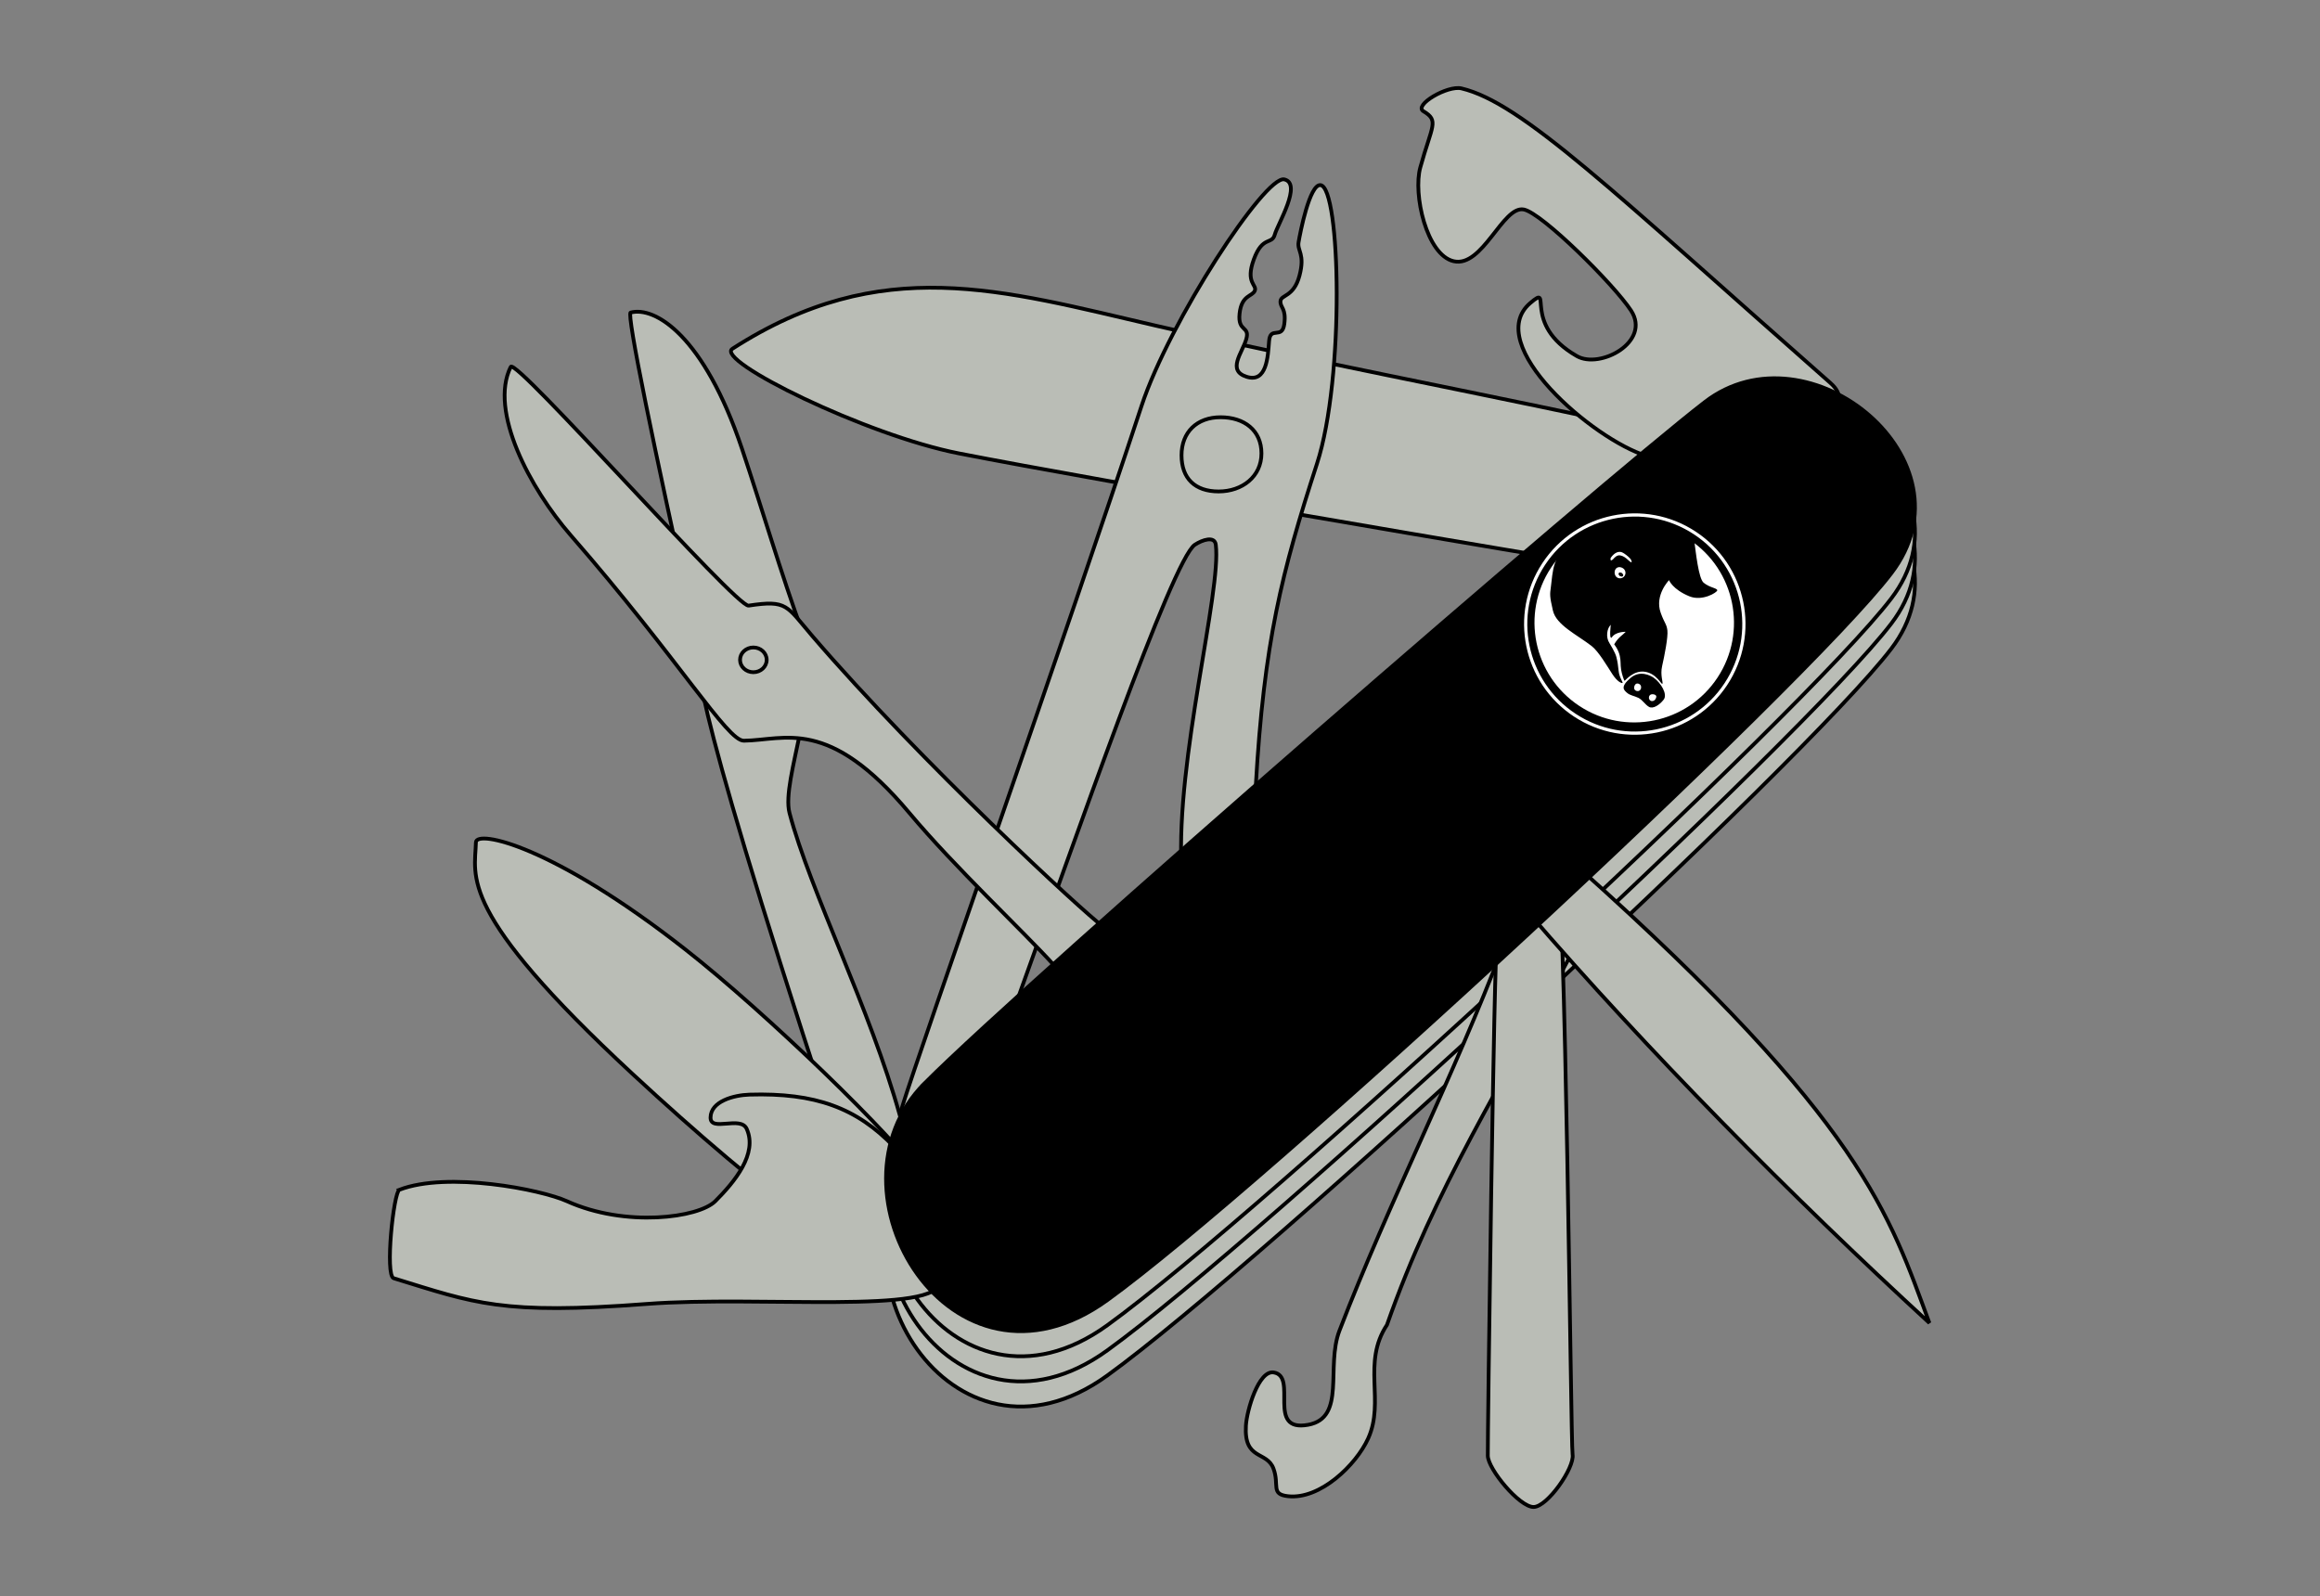 <?xml version="1.0" encoding="UTF-8" standalone="no"?>
<!-- Created with Inkscape (http://www.inkscape.org/) -->

<svg
   xmlns:dc="http://purl.org/dc/elements/1.1/"
   xmlns:cc="http://creativecommons.org/ns#"
   xmlns:rdf="http://www.w3.org/1999/02/22-rdf-syntax-ns#"
   xmlns:svg="http://www.w3.org/2000/svg"
   xmlns="http://www.w3.org/2000/svg"
   xmlns:sodipodi="http://sodipodi.sourceforge.net/DTD/sodipodi-0.dtd"
   xmlns:inkscape="http://www.inkscape.org/namespaces/inkscape"
   width="250"
   height="172"
   id="svg4135"
   version="1.1"
   inkscape:version="0.48.3.1 r9886"
   sodipodi:docname="jackseis_250x172.svg"
   inkscape:export-filename="/usr/local/src/heimann-inst/pyrocko.org-website/source/_static/jackseis_250x172.png"
   inkscape:export-xdpi="90"
   inkscape:export-ydpi="90">
  <rect width="100%" height="100%" fill="#808080" stroke="none"/>
  <defs
     id="defs4137" />
  <sodipodi:namedview
     id="base"
     pagecolor="#ffffff"
     bordercolor="#666666"
     borderopacity="1.0"
     inkscape:pageopacity="0.0"
     inkscape:pageshadow="2"
     inkscape:zoom="2"
     inkscape:cx="253.29814"
     inkscape:cy="54.74994"
     inkscape:document-units="px"
     inkscape:current-layer="layer1"
     showgrid="false"
     inkscape:window-width="1360"
     inkscape:window-height="720"
     inkscape:window-x="0"
     inkscape:window-y="0"
     inkscape:window-maximized="0" />
  <g
     inkscape:label="Layer 1"
     inkscape:groupmode="layer"
     id="layer1"
     transform="translate(0,-880.362)">
    <g
       transform="matrix(0.406,0,0,0.406,-28.321,753.985)"
       style="display:inline"
       id="g4080">
      <path
         style="fill:#babdb6;stroke:#000000;stroke-width:1px;stroke-linecap:butt;stroke-linejoin:miter;stroke-opacity:1"
         d="m 315.168,618.804 c 28.453,-28.489 179.539,-159.566 207.081,-180.817 27.542,-21.252 72.337,15.534 49.497,45.457 -22.84,29.923 -166.711,163.011 -208.091,192.939 -41.38,29.928 -76.94,-29.089 -48.487,-57.579 z"
         id="path3050"
         inkscape:connector-curvature="0"
         sodipodi:nodetypes="zzzzz" />
      <path
         sodipodi:nodetypes="zzzzz"
         inkscape:connector-curvature="0"
         id="path3848"
         d="m 315.168,612.137 c 28.453,-28.489 179.539,-159.566 207.081,-180.817 27.542,-21.252 72.337,15.534 49.497,45.457 -22.84,29.923 -166.711,163.011 -208.091,192.939 -41.38,29.928 -76.94,-29.089 -48.487,-57.579 z"
         style="fill:#babdb6;stroke:#000000;stroke-width:1px;stroke-linecap:butt;stroke-linejoin:miter;stroke-opacity:1" />
      <path
         style="fill:#babdb6;stroke:#000000;stroke-width:1px;stroke-linecap:butt;stroke-linejoin:miter;stroke-opacity:1"
         d="m 315.168,605.47 c 28.453,-28.489 179.539,-159.566 207.081,-180.817 27.542,-21.252 72.337,15.534 49.497,45.457 -22.84,29.923 -166.711,163.011 -208.091,192.939 -41.38,29.928 -76.94,-29.089 -48.487,-57.579 z"
         id="path3850"
         inkscape:connector-curvature="0"
         sodipodi:nodetypes="zzzzz" />
      <g
         style="fill:#babdb6"
         id="g4068">
        <path
           style="fill:#babdb6;stroke:#000000;stroke-width:1px;stroke-linecap:butt;stroke-linejoin:miter;stroke-opacity:1"
           d="m 476.792,538.195 c 8.877,-0.48 14.266,15.933 11.112,24.244 -19.932,37.596 -37.203,63.984 -50.028,100.515 -6.69,10.086 -0.501,20.257 -4.989,30.142 -3.211,7.07 -12.787,16.278 -21.274,15.336 -4.697,-0.521 -2.214,-2.929 -3.867,-7.356 -1.767,-4.732 -7.873,-2.075 -7.306,-11.408 0.246,-4.047 3.36,-14.714 7.367,-14.091 6.554,1.019 -2.117,15.968 9.153,13.897 10.159,-1.867 4.607,-15.369 8.316,-25.009 13.272,-34.497 30.342,-67.46 43.437,-102.025 3.018,-7.966 -0.425,-23.784 8.081,-24.244 z"
           id="path3846"
           inkscape:connector-curvature="0"
           sodipodi:nodetypes="sccsssssssss" />
        <path
           style="fill:#babdb6;stroke:#000000;stroke-width:1px;stroke-linecap:butt;stroke-linejoin:miter;stroke-opacity:1"
           d="m 264.155,403.844 c 39.568,-25.44 71.207,-15.653 112.632,-6.061 47.325,10.958 127.284,25.778 135.36,29.294 20.356,8.863 7.03,38.32 -5.051,36.365 -36.532,-5.912 -144.669,-24.351 -182.838,-31.82 -24.67,-4.827 -64.907,-24.691 -60.104,-27.779 z"
           id="path3056"
           inkscape:connector-curvature="0"
           sodipodi:nodetypes="ssssss" />
        <path
           style="fill:#babdb6;stroke:#000000;stroke-width:1px;stroke-linecap:butt;stroke-linejoin:miter;stroke-opacity:1"
           d="m 555.584,412.936 c -57.974,-51.09 -81.862,-74.375 -97.924,-78.195 -3.744,-0.89 -12.778,4.46 -10.102,6.061 4.233,2.532 2.268,3.727 -0.832,14.912 -1.972,7.117 1.656,23.238 8.852,24.897 7.688,1.773 13.036,-14.785 18.596,-13.734 4.839,0.915 23.945,19.898 28.473,26.81 5.449,8.318 -8.222,15.642 -14.366,12.112 -15.017,-8.627 -5.985,-19.555 -12.383,-14.076 -12.756,10.923 16.696,36.266 30.958,40.59 11.218,3.401 62.476,-7.261 48.727,-19.377 z"
           id="path3054"
           inkscape:connector-curvature="0"
           sodipodi:nodetypes="sssssssssss" />
        <path
           id="path3060"
           style="color:#000000;fill:#babdb6;stroke:#000000;stroke-width:1;stroke-miterlimit:4;stroke-opacity:1;stroke-dasharray:none;marker:none;visibility:visible;display:inline;overflow:visible;enable-background:accumulate"
           d="m 393.707,422.027 c -6.276,0 -10.354,3.965 -10.354,10.102 0,6.137 3.573,9.596 9.849,9.596 6.276,0 11.364,-3.965 11.364,-10.102 0,-6.137 -4.583,-9.596 -10.859,-9.596 z m -84.6,183.343 c 5.149,-16.621 43.761,-126.017 63.64,-186.373 7.408,-22.493 32.818,-61.268 37.881,-60.104 4.828,1.11 -1.756,11.861 -2.525,14.647 -0.769,2.786 -3.227,0.219 -5.556,6.566 -2.329,6.347 0.92,6.74 0.253,8.334 -0.668,1.593 -3.502,1.061 -4.041,6.061 -0.538,5 2.821,3.202 1.768,6.819 -1.053,3.617 -5.207,8.309 0.126,9.975 5.333,1.667 5.623,-5.349 5.935,-9.47 0.312,-4.121 3.476,-0.301 4.041,-4.546 0.565,-4.245 -1.129,-4.296 -1.01,-6.061 0.118,-1.765 3.538,-1.036 5.051,-6.819 1.512,-5.782 -0.649,-6.454 -0.253,-8.839 0.397,-2.384 2.921,-15.433 5.808,-15.152 5.334,0.519 6.469,51.187 -0.923,73.95 -9.353,28.802 -14.071,47.322 -16.249,85.654 -0.554,9.758 -19.186,31.478 -19.698,21.718 -1.518,-28.937 10.619,-73.482 9.091,-85.863 -0.295,-2.392 -3.536,-1.316 -5.556,1e-5 -5.935,3.867 -31.786,78.367 -47.982,123.239 -4.942,13.69 -34.107,40.167 -29.799,26.264 z"
           inkscape:connector-curvature="0"
           sodipodi:nodetypes="sssssssszzzzzzzzzzzssssssss" />
        <path
           style="fill:#babdb6;stroke:#000000;stroke-width:1px;stroke-linecap:butt;stroke-linejoin:miter;stroke-opacity:1"
           d="m 313.652,635.674 c -12.231,7.989 -24.812,-31.366 -30.81,-50.003 -34.397,-106.877 -26.439,-96.719 -28.661,-106.698 -10.94,-49.137 -18.172,-84.421 -17.049,-84.726 6.414,-1.741 19.457,6.084 29.547,36.113 5.361,15.956 10.333,33.07 16.162,48.992 5.338,14.581 -5.868,38.886 -3.536,47.73 5.437,20.618 21.474,52.17 29.294,80.307 2.565,9.227 13.069,23.047 5.051,28.284 z"
           id="path3834"
           inkscape:connector-curvature="0"
           sodipodi:nodetypes="sssssssss" />
        <path
           id="path3836"
           style="color:#000000;fill:#babdb6;stroke:#000000;stroke-width:1;stroke-linecap:butt;stroke-linejoin:miter;stroke-miterlimit:4;stroke-opacity:1;stroke-dashoffset:0;marker:none;visibility:visible;display:inline;overflow:visible;enable-background:accumulate"
           d="m 273.246,486.424 c 0,1.813 -1.583,3.283 -3.536,3.283 -1.953,0 -3.536,-1.47 -3.536,-3.283 0,-1.813 1.583,-3.283 3.536,-3.283 1.953,0 3.536,1.47 3.536,3.283 z m 88.893,70.458 c -4.167,-2.885 -48.057,-43.34 -76.772,-76.772 -6.91,-8.045 -6.593,-9.658 -16.92,-8.081 -3.274,0.5 -61.854,-65.964 -63.135,-63.387 -5.834,11.74 5.148,32.344 15.91,44.699 29.049,33.349 41.525,54.602 45.962,54.548 10.934,-0.131 22.427,-6.515 43.942,19.193 12.041,14.387 30.17,31.327 38.386,40.406 3.688,4.076 17.147,-7.478 12.627,-10.607 z"
           inkscape:connector-curvature="0" />
        <path
           style="fill:#babdb6;stroke:#000000;stroke-width:1px;stroke-linecap:butt;stroke-linejoin:miter;stroke-opacity:1"
           d="m 314.286,623.791 c -6.549,-10.189 -41.22,-43.703 -62.605,-60.482 -35.362,-27.745 -55.524,-31.832 -55.609,-28.446 -0.228,9.119 -5.148,18.168 41.577,61.486 34.449,31.938 66.151,56.225 77.352,54.585 12.8,-1.874 6.281,-16.261 -0.714,-27.143 z"
           id="path3840"
           inkscape:connector-curvature="0"
           sodipodi:nodetypes="ssssss" />
        <path
           style="fill:#babdb6;stroke:#000000;stroke-width:1px;stroke-linecap:butt;stroke-linejoin:miter;stroke-opacity:1"
           d="m 482.857,540.934 c 2.445,0.71 3.806,153.496 4.286,156.429 0.571,3.497 -6.699,13.921 -10.357,13.929 -3.757,0.008 -12.051,-10.027 -12.143,-13.571 -0.082,-3.17 1.637,-134.906 2.5,-138.214 0.71,-2.723 13.167,-19.311 15.714,-18.571 z"
           id="path3844"
           inkscape:connector-curvature="0"
           sodipodi:nodetypes="ssssss" />
        <path
           style="fill:#babdb6;stroke:#000000;stroke-width:1px;stroke-linecap:butt;stroke-linejoin:miter;stroke-opacity:1"
           d="m 175.767,627.088 c -1.55,0.597 -3.886,22.756 -1.515,23.486 21.492,6.614 28.65,9.765 67.175,6.819 29.785,-2.278 78.062,2.962 77.782,-6.061 -0.399,-12.816 -3.267,-26.335 -12.122,-35.608 -9.934,-10.403 -20.973,-14.408 -38.386,-13.89 -4.257,0.127 -10.297,1.802 -10.354,6.061 -0.053,3.941 7.987,-0.567 9.596,3.03 2.963,6.62 -3.208,14.061 -8.334,19.193 -4.425,4.431 -23.827,7.045 -39.396,0 -6.872,-3.11 -31.672,-7.952 -44.447,-3.03 z"
           id="path3842"
           inkscape:connector-curvature="0"
           sodipodi:nodetypes="sssssssssss" />
        <path
           style="fill:#babdb6;stroke:#000000;stroke-width:1px;stroke-linecap:butt;stroke-linejoin:miter;stroke-opacity:1"
           d="m 488.914,541.73 c 75.338,67.359 82.386,92.228 92.934,120.713 -36.905,-33.907 -75.02,-72.512 -106.571,-109.096 z"
           id="path3052"
           inkscape:connector-curvature="0"
           sodipodi:nodetypes="cccc" />
      </g>
      <path
         sodipodi:nodetypes="zzzzz"
         inkscape:connector-curvature="0"
         id="path3048"
         d="m 315.168,598.804 c 28.453,-28.489 179.539,-159.566 207.081,-180.817 27.542,-21.252 72.337,15.534 49.497,45.457 -22.84,29.923 -166.711,163.011 -208.091,192.939 -41.38,29.928 -76.94,-29.089 -48.487,-57.579 z"
         style="fill:#000000;fill-opacity:1;stroke:#000000;stroke-width:1px;stroke-linecap:butt;stroke-linejoin:miter;stroke-opacity:1" />
      <g
         transform="matrix(0.978,-0.207,0.207,0.978,-96.871,119.349)"
         id="g4061">
        <path
           sodipodi:type="arc"
           style="fill:#ffffff;fill-opacity:1;stroke:#000000;stroke-width:2;stroke-opacity:1"
           id="path3821"
           sodipodi:cx="382.5"
           sodipodi:cy="529.86218"
           sodipodi:rx="63.214287"
           sodipodi:ry="63.214287"
           d="m 445.714,529.862 c 0,34.912 -28.302,63.214 -63.214,63.214 -34.912,0 -63.214,-28.302 -63.214,-63.214 0,-34.912 28.302,-63.214 63.214,-63.214 34.912,0 63.214,28.302 63.214,63.214 z"
           transform="matrix(0.299,0.303,-0.303,0.299,559.751,199.62)" />
        <path
           style="fill:#000000;fill-opacity:1;stroke:none"
           d="m 532.823,455.135 c -9.719,-9.841 -25.15,-10.618 -35.77,-2.266 -0.388,0.601 -0.693,1.094 -0.846,1.34 -1.087,1.75 -1.706,4.157 -2.352,5.951 -0.646,1.794 -0.818,2.254 -0.744,6.177 0.073,3.924 4.874,7.536 8.098,11.317 1.517,1.78 2.951,6.124 3.842,8.436 0.89,2.312 1.902,2.929 2.158,2.868 0.257,-0.06 -0.546,-1.554 -0.342,-3.36 0.151,-1.34 0.224,-2.388 0.181,-3.692 -0.043,-1.304 -1.042,-4.028 -1.042,-4.028 -0.686,-1.725 0.163,-3.956 1.365,-4.677 0,0 -1.298,3.705 -0.492,3.384 1.354,-1.405 3.974,-0.729 3.975,-0.728 -0.983,0.712 -2.173,0.932 -3.682,2.62 0,0 0.799,1.492 0.824,3.28 0.02,1.441 -0.337,2.23 -0.417,3.699 -0.062,1.141 0.17,3.002 0.279,3.066 0.109,0.064 2.866,-2.371 5.835,-1.222 2.944,1.139 3.519,4.364 3.834,4.064 0.314,-0.299 -0.145,-2.338 0.898,-4.602 1.174,-2.547 3.158,-7.183 3.331,-8.956 0.172,-1.773 -0.359,-1.964 -0.769,-5.001 -0.661,-4.905 3.964,-7.992 3.964,-7.992 0,0 0.375,2.57 4.38,5.306 3.098,2.116 7.477,0.507 7.584,-0.009 0.126,-0.607 -1.85,-1.094 -3.125,-2.736 -1.088,-1.401 -0.341,-8.324 -0.127,-11.333 -0.275,-0.305 -0.549,-0.613 -0.841,-0.909 z m -18.04,0.311 c 0.612,0.614 1.28,1.531 1.399,1.928 0.105,0.35 0.246,1.338 -0.547,0.222 -0.859,-1.209 -1.297,-1.58 -1.974,-1.885 -0.854,-0.384 -1.749,0.342 -1.97,0.505 -0.221,0.163 -1.166,0.727 -0.675,-0.399 1.406,-1.302 2.517,-1.275 3.195,-0.855 0.17,0.105 0.367,0.279 0.571,0.483 z m -1.134,3.757 c 0.561,0.568 0.555,1.491 -0.013,2.051 -0.568,0.561 -1.491,0.555 -2.051,-0.013 -0.561,-0.568 -0.494,-1.666 0.074,-2.227 0.568,-0.561 1.43,-0.38 1.99,0.188 z"
           id="path3051"
           inkscape:connector-curvature="0"
           sodipodi:nodetypes="ccssssszszcccccsszszssscssscccccssccscsssss" />
        <path
           style="fill:#000000;fill-opacity:1;stroke:none"
           d="m 515.475,489.193 c -0.555,-0.555 -2.957,-2.683 -5.893,-1.1 -3.313,1.786 -2.375,2.813 -1.736,3.678 0.64,0.864 1.716,1.178 2.679,1.936 0.963,0.759 1.34,2.109 2.249,2.922 0.909,0.812 2.789,0.118 4.194,-1.056 1.405,-1.174 0.23,-4.526 -1.372,-6.257 0,0 -0.042,-0.044 -0.122,-0.123 z m -3.902,1.029 c 0.384,0.388 0.332,1.056 -0.057,1.44 -0.388,0.384 -0.971,0.342 -1.354,-0.047 -0.384,-0.388 -0.227,-1.065 0.161,-1.449 0.388,-0.384 0.866,-0.333 1.249,0.055 z m 3.499,3.656 c 0.354,0.359 0.134,0.761 -0.254,1.144 -0.388,0.384 -0.982,0.407 -1.336,0.048 -0.354,-0.359 -0.333,-0.962 0.056,-1.345 0.388,-0.384 1.181,-0.206 1.535,0.153 z"
           id="path3823"
           inkscape:connector-curvature="0"
           sodipodi:nodetypes="csssssccssssssssss" />
        <path
           sodipodi:type="arc"
           style="fill:#1f1a17;fill-opacity:1;stroke:#000000;stroke-width:2;stroke-opacity:1"
           id="path3842-2"
           sodipodi:cx="355.93332"
           sodipodi:cy="510.87231"
           sodipodi:rx="0.63248926"
           sodipodi:ry="0.71155041"
           d="m 356.566,510.872 c 0,0.393 -0.283,0.712 -0.632,0.712 -0.349,0 -0.632,-0.319 -0.632,-0.712 0,-0.393 0.283,-0.712 0.632,-0.712 0.349,0 0.632,0.319 0.632,0.712 z"
           transform="matrix(0.29,0.293,-0.205,0.203,514.258,252.708)" />
        <path
           transform="matrix(0.322,0.326,-0.326,0.322,563.21,179.023)"
           d="m 445.714,529.862 c 0,34.912 -28.302,63.214 -63.214,63.214 -34.912,0 -63.214,-28.302 -63.214,-63.214 0,-34.912 28.302,-63.214 63.214,-63.214 34.912,0 63.214,28.302 63.214,63.214 z"
           sodipodi:ry="63.214287"
           sodipodi:rx="63.214287"
           sodipodi:cy="529.86218"
           sodipodi:cx="382.5"
           id="path4059"
           style="fill:none;stroke:#ffffff;stroke-width:1.86;stroke-opacity:1"
           sodipodi:type="arc" />
      </g>
    </g>
  </g>
</svg>
